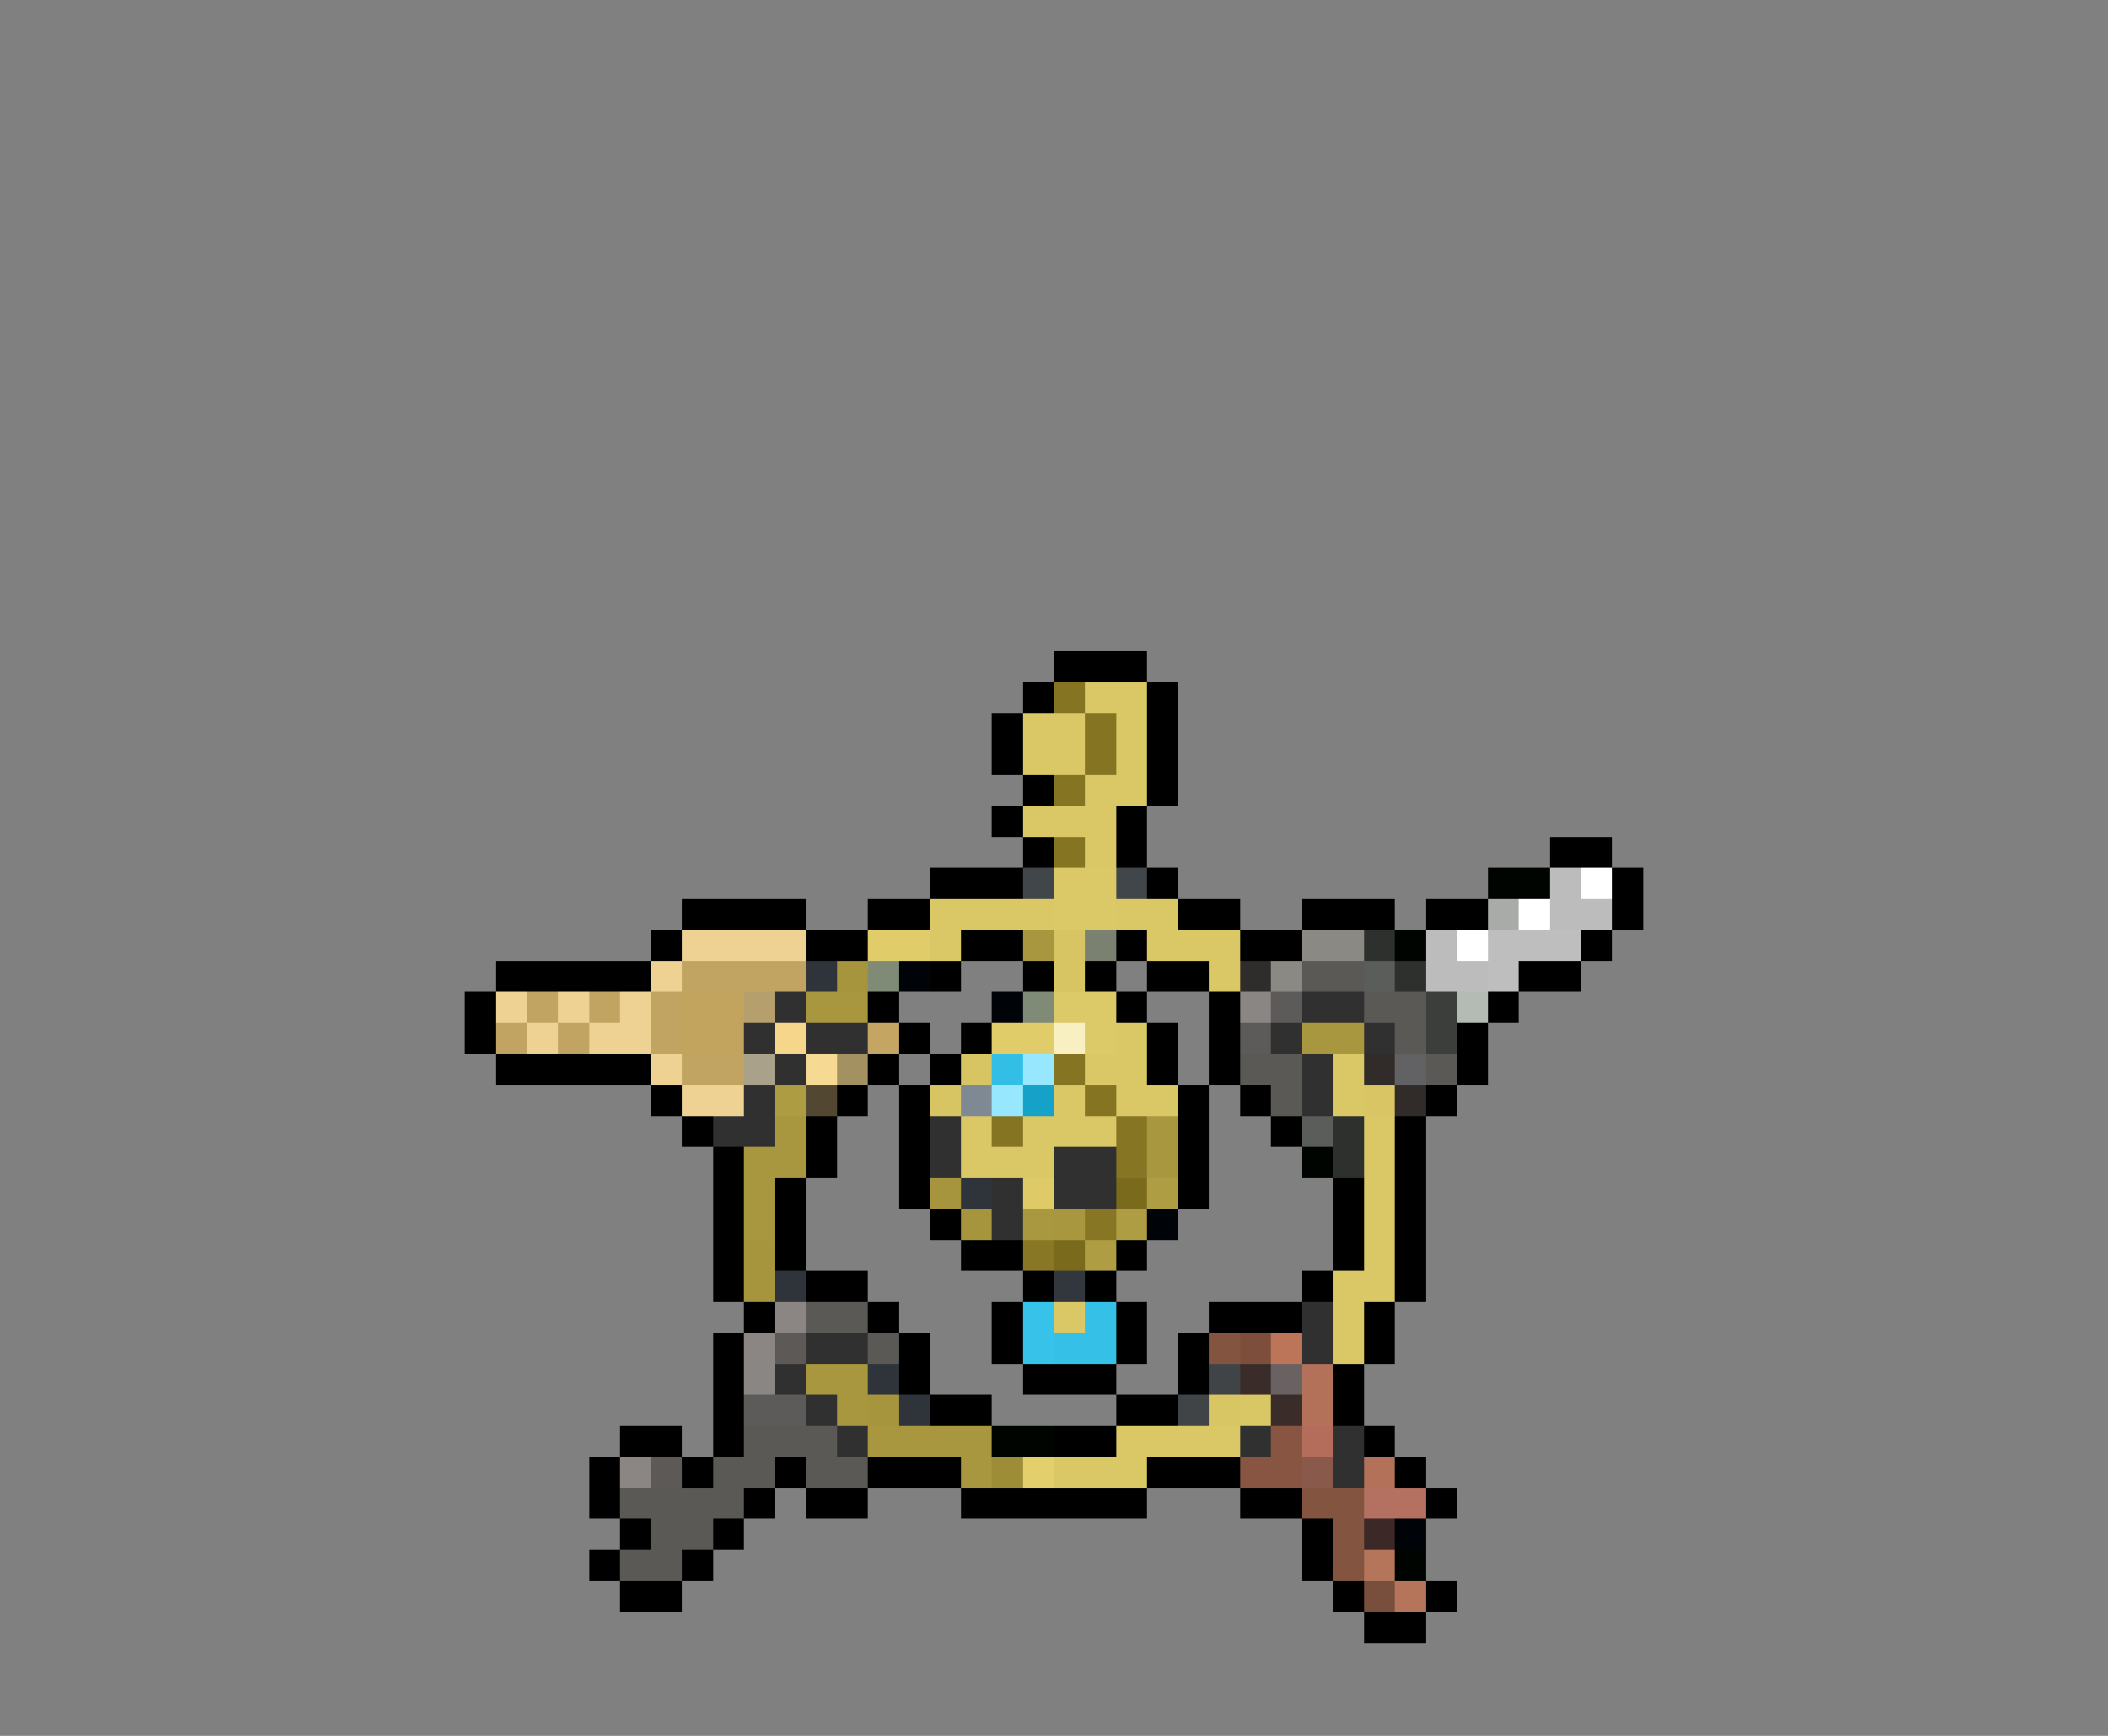 <svg xmlns="http://www.w3.org/2000/svg" viewBox="0 -0.5 68 56" shape-rendering="crispEdges">
<rect x="0" y="-0.5" width="68" height="56" fill="#808080" stroke="none"/>
<path stroke="#000000" d="M34 21h3M33 22h1M37 22h1M32 23h1M37 23h1M32 24h1M37 24h1M33 25h1M37 25h1M32 26h1M36 26h1M33 27h1M36 27h1M50 27h2M30 28h3M37 28h1M52 28h1M22 29h4M28 29h2M38 29h2M42 29h3M46 29h2M52 29h1M21 30h1M26 30h2M31 30h2M36 30h1M40 30h2M51 30h1M16 31h5M30 31h1M33 31h1M35 31h1M37 31h2M49 31h2M15 32h1M28 32h1M36 32h1M39 32h1M48 32h1M15 33h1M29 33h1M31 33h1M37 33h1M39 33h1M47 33h1M16 34h5M28 34h1M30 34h1M37 34h1M39 34h1M47 34h1M21 35h1M27 35h1M29 35h1M38 35h1M40 35h1M46 35h1M22 36h1M26 36h1M29 36h1M38 36h1M41 36h1M45 36h1M23 37h1M26 37h1M29 37h1M38 37h1M45 37h1M23 38h1M25 38h1M29 38h1M38 38h1M43 38h1M45 38h1M23 39h1M25 39h1M30 39h1M43 39h1M45 39h1M23 40h1M25 40h1M31 40h2M36 40h1M43 40h1M45 40h1M23 41h1M26 41h2M33 41h1M35 41h1M42 41h1M45 41h1M24 42h1M28 42h1M32 42h1M36 42h1M39 42h3M44 42h1M23 43h1M29 43h1M32 43h1M36 43h1M38 43h1M44 43h1M23 44h1M29 44h1M33 44h3M38 44h1M43 44h1M23 45h1M30 45h2M36 45h2M43 45h1M20 46h2M23 46h1M34 46h2M44 46h1M19 47h1M22 47h1M25 47h1M28 47h3M37 47h3M45 47h1M19 48h1M24 48h1M26 48h2M31 48h6M40 48h2M46 48h1M20 49h1M23 49h1M42 49h1M19 50h1M22 50h1M42 50h1M20 51h2M43 51h1M46 51h1M44 52h2" />
<path stroke="#857523" d="M34 22h1M35 23h1M35 24h1M34 25h1M34 27h1M34 34h1M35 35h1M32 36h1" />
<path stroke="#dac766" d="M35 22h2M33 23h2M36 23h1M33 24h2M36 24h1M35 25h2M33 26h3M35 27h1M30 29h4M36 29h2M30 30h1M37 30h3M39 31h1M36 33h1M35 34h2M43 34h1M34 35h1M36 35h2M43 35h1M31 36h1M33 36h3M44 36h1M31 37h3M44 37h1M44 38h1M44 39h1M44 40h1M43 41h2M34 42h1M43 42h1M43 43h1M36 46h4M34 47h3" />
<path stroke="#41464a" d="M33 28h1M36 28h1" />
<path stroke="#dbc866" d="M34 28h2M34 29h2" />
<path stroke="#000400" d="M48 28h2M45 30h1M42 37h1M32 46h2M45 50h1" />
<path stroke="#bdbcbd" d="M50 28h1M50 29h2M46 30h1M46 31h2" />
<path stroke="#ffffff" d="M51 28h1M49 29h1M47 30h1" />
<path stroke="#a9aba9" d="M48 29h1" />
<path stroke="#eed294" d="M22 30h4M21 31h1M16 32h1M18 32h1M20 32h1M17 33h1M19 33h2M21 34h1M22 35h2" />
<path stroke="#e0cd6a" d="M28 30h2M32 33h2" />
<path stroke="#a9973f" d="M33 30h1M26 32h2M42 33h2M25 36h1M37 36h1M24 37h2M37 37h1M24 38h1M24 39h1M34 39h1M26 44h2M27 45h1M28 46h4M31 47h1" />
<path stroke="#d7c462" d="M34 30h1M34 31h1M31 34h1M30 35h1" />
<path stroke="#7a8170" d="M35 30h1" />
<path stroke="#8b8983" d="M42 30h2M41 31h1" />
<path stroke="#2d302d" d="M44 30h1M45 31h1M43 36h1M43 37h1" />
<path stroke="#bdbebd" d="M48 30h3M48 31h1" />
<path stroke="#c2a462" d="M22 31h4M17 32h1M19 32h1M21 32h1M16 33h1M18 33h1M21 33h1M22 34h2" />
<path stroke="#2e3439" d="M26 31h1M31 38h1M25 41h1M28 44h1M29 45h1" />
<path stroke="#a6953d" d="M27 31h1M30 38h1M31 39h1M24 40h1M24 41h1M28 45h1" />
<path stroke="#7f8b76" d="M28 31h1M33 32h1" />
<path stroke="#000408" d="M29 31h1M32 32h1M37 39h1M45 49h1" />
<path stroke="#2e2d2b" d="M40 31h1" />
<path stroke="#5a5956" d="M42 31h2M44 32h2M45 33h1M40 34h2M46 34h1M41 35h1M26 42h2M28 43h1M24 46h3M23 47h2M26 47h2M20 48h4M21 49h2M20 50h2" />
<path stroke="#5a5d5a" d="M44 31h1M42 36h1" />
<path stroke="#c2a45f" d="M22 32h2M22 33h2" />
<path stroke="#b49f6d" d="M24 32h1" />
<path stroke="#313031" d="M25 32h1M42 32h2M24 33h1M26 33h2M41 33h1M44 33h1M25 34h1M42 34h1M24 35h1M42 35h1M23 36h2M30 36h1M30 37h1M34 37h2M32 38h1M34 38h2M32 39h1M42 42h1M26 43h2M42 43h1M25 44h1M26 45h1M27 46h1M40 46h1M43 46h1M43 47h1" />
<path stroke="#dcc967" d="M34 32h2M35 33h1" />
<path stroke="#898683" d="M40 32h1M24 44h1" />
<path stroke="#5d5b5a" d="M41 32h1M40 33h1M24 45h2" />
<path stroke="#3c3e3c" d="M46 32h1M46 33h1" />
<path stroke="#b4bab4" d="M47 32h1" />
<path stroke="#f6d68b" d="M25 33h1" />
<path stroke="#c5a562" d="M28 33h1" />
<path stroke="#f8f0c1" d="M34 33h1" />
<path stroke="#a9a189" d="M24 34h1" />
<path stroke="#f6da94" d="M26 34h1" />
<path stroke="#a49162" d="M27 34h1" />
<path stroke="#32bee5" d="M32 34h1" />
<path stroke="#97e8ff" d="M33 34h1M32 35h1" />
<path stroke="#312c29" d="M44 34h1M45 35h1" />
<path stroke="#626265" d="M45 34h1" />
<path stroke="#ae9c42" d="M25 35h1" />
<path stroke="#524831" d="M26 35h1" />
<path stroke="#7e8994" d="M31 35h1" />
<path stroke="#15a1c8" d="M33 35h1" />
<path stroke="#d9c564" d="M44 35h1" />
<path stroke="#867624" d="M36 36h1M36 37h1" />
<path stroke="#decb68" d="M33 38h1" />
<path stroke="#7a6a1b" d="M36 38h1M34 40h1" />
<path stroke="#af9d43" d="M37 38h1M36 39h1M35 40h1" />
<path stroke="#aa9840" d="M33 39h1" />
<path stroke="#877725" d="M35 39h1" />
<path stroke="#887825" d="M33 40h1" />
<path stroke="#31373c" d="M34 41h1" />
<path stroke="#8b8583" d="M25 42h1M24 43h1M20 47h1" />
<path stroke="#36c2e9" d="M33 42h1M33 43h1" />
<path stroke="#34c0e7" d="M35 42h1M34 43h2" />
<path stroke="#5d5957" d="M25 43h1M21 47h1" />
<path stroke="#835541" d="M39 43h1M42 48h2M43 49h1M43 50h1" />
<path stroke="#7e4e3c" d="M40 43h1" />
<path stroke="#bd755a" d="M41 43h1" />
<path stroke="#414447" d="M39 44h1M38 45h1" />
<path stroke="#392c29" d="M40 44h1M41 45h1" />
<path stroke="#6a6262" d="M41 44h1" />
<path stroke="#b4715a" d="M42 44h1M42 45h1M44 47h1" />
<path stroke="#d8c563" d="M39 45h1" />
<path stroke="#d9c665" d="M40 45h1" />
<path stroke="#875541" d="M41 46h1M40 47h2" />
<path stroke="#b46d5a" d="M42 46h1" />
<path stroke="#9e8d37" d="M32 47h1" />
<path stroke="#e3d06c" d="M33 47h1" />
<path stroke="#89594c" d="M42 47h1" />
<path stroke="#b47162" d="M44 48h2" />
<path stroke="#3c2826" d="M44 49h1" />
<path stroke="#b4755a" d="M44 50h1M45 51h1" />
<path stroke="#784f3c" d="M44 51h1" />
</svg>